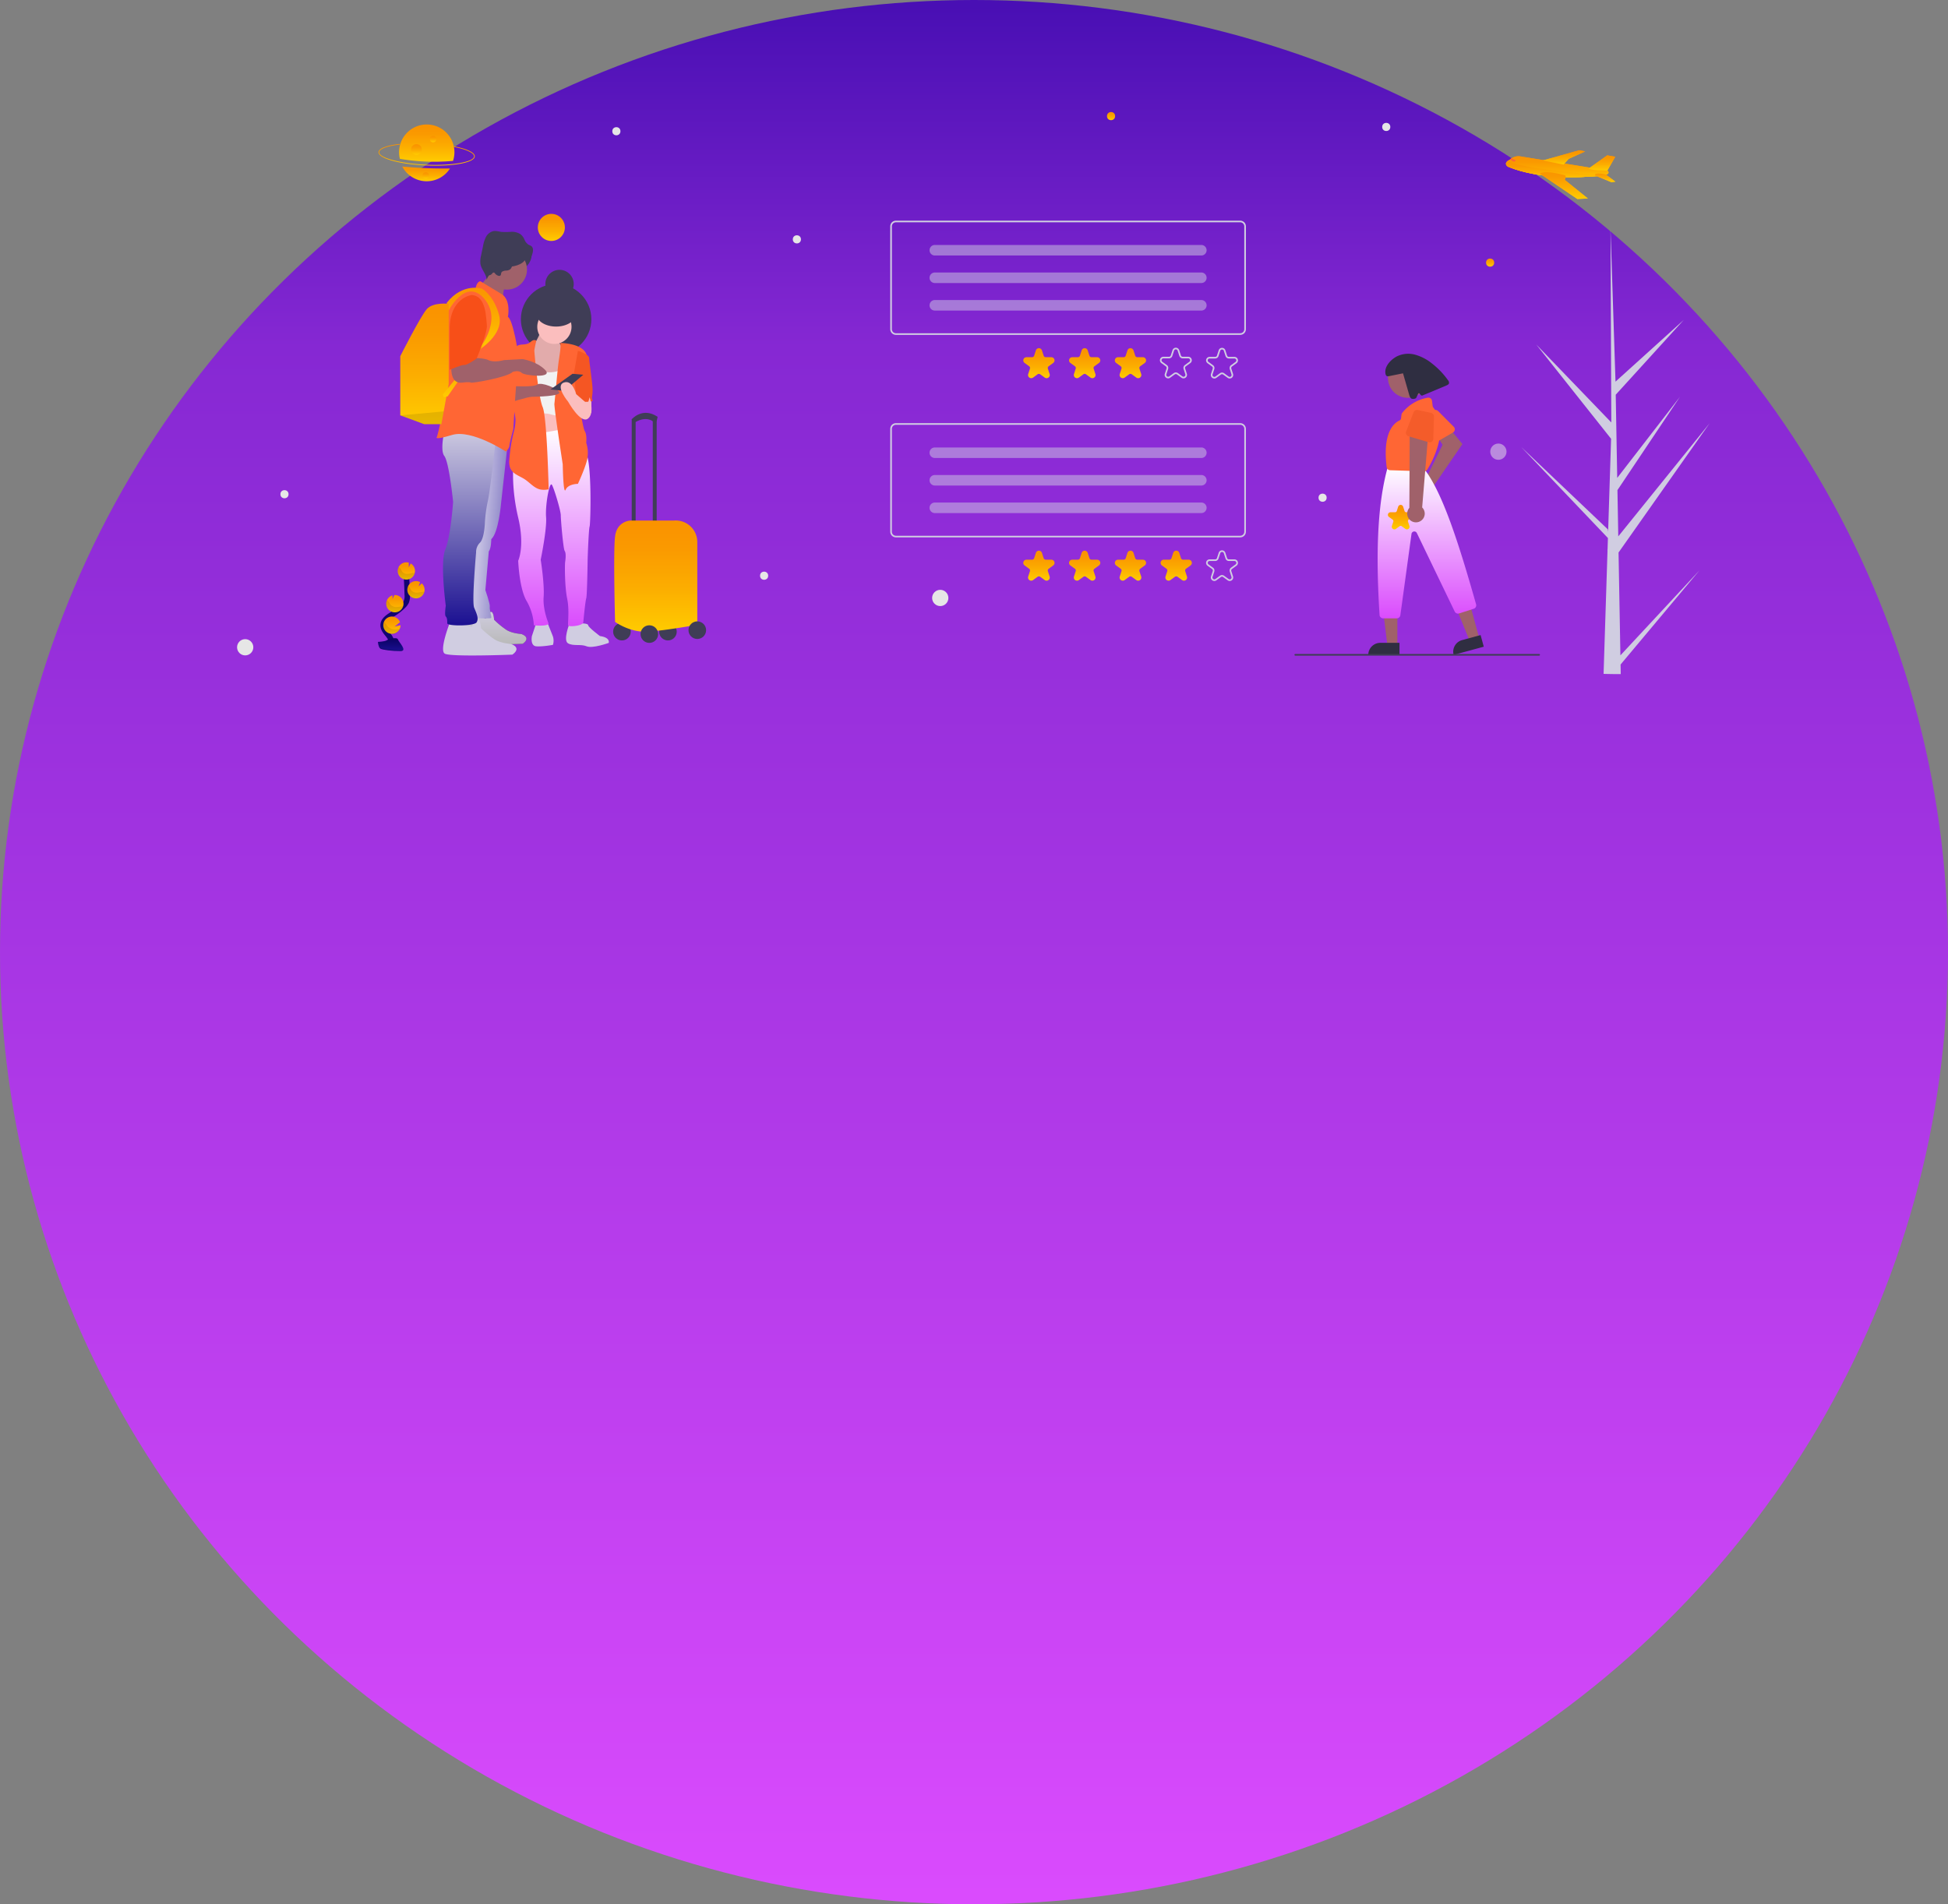 <svg xmlns="http://www.w3.org/2000/svg" xmlns:xlink="http://www.w3.org/1999/xlink" width="1438" height="1406" viewBox="0 0 1438 1406">
  <rect x="0" y="0" width="1438" height="1406" fill="#808080" stroke="none"/>
  <defs>
    <linearGradient id="linear-gradient" x1="0.5" x2="0.5" y2="1" gradientUnits="objectBoundingBox">
      <stop offset="0" stop-color="#490fb4"/>
      <stop offset="0.18" stop-color="#8628d3"/>
      <stop offset="1" stop-color="#da4bfd"/>
    </linearGradient>
    <linearGradient id="linear-gradient-2" x1="0.5" x2="0.5" y2="1" gradientUnits="objectBoundingBox">
      <stop offset="0" stop-color="#fa9200"/>
      <stop offset="0.24" stop-color="#fa9900"/>
      <stop offset="0.594" stop-color="#fcad00"/>
      <stop offset="1" stop-color="#fc0"/>
    </linearGradient>
    <linearGradient id="linear-gradient-3" x1="0.5" x2="0.5" y2="1" gradientUnits="objectBoundingBox">
      <stop offset="0" stop-color="#fff"/>
      <stop offset="1" stop-color="#da4bfd"/>
    </linearGradient>
    <linearGradient id="linear-gradient-4" x1="0.5" x2="0.5" y2="1" gradientUnits="objectBoundingBox">
      <stop offset="0" stop-color="#d0cde1"/>
      <stop offset="1" stop-color="#bababa"/>
    </linearGradient>
    <linearGradient id="linear-gradient-5" x1="0.5" x2="2.022" y2="0.5" gradientUnits="objectBoundingBox">
      <stop offset="0" stop-color="#c4bfe2"/>
      <stop offset="1" stop-color="#1a0f91"/>
    </linearGradient>
    <linearGradient id="linear-gradient-6" x1="0.5" x2="0.5" y2="1" gradientUnits="objectBoundingBox">
      <stop offset="0" stop-color="#d0cde1"/>
      <stop offset="1" stop-color="#1a0f91"/>
    </linearGradient>
    <linearGradient id="linear-gradient-15" x1="0.5" x2="0.5" y2="1" gradientUnits="objectBoundingBox">
      <stop offset="0" stop-color="#09005d"/>
      <stop offset="1" stop-color="#1a0f91"/>
    </linearGradient>
  </defs>
  <g id="Group_12600" data-name="Group 12600" transform="translate(36 -284)">
    <ellipse id="Ellipse_114" data-name="Ellipse 114" cx="719" cy="703" rx="719" ry="703" transform="translate(-36 284)" fill="url(#linear-gradient)"/>
    <g id="Group_12594" data-name="Group 12594" transform="translate(-100.419 -80.175)">
      <circle id="Ellipse_97" data-name="Ellipse 97" cx="6" cy="6" r="6" transform="translate(752.514 799.66)" fill="#e6e6e6"/>
      <circle id="Ellipse_99" data-name="Ellipse 99" cx="3" cy="3" r="3" transform="translate(649.67 537.897)" fill="#e6e6e6"/>
      <circle id="Ellipse_101" data-name="Ellipse 101" cx="3" cy="3" r="3" transform="translate(1037.743 728.645)" fill="#e6e6e6"/>
      <circle id="Ellipse_102" data-name="Ellipse 102" cx="3" cy="3" r="3" transform="translate(881.589 446.898)" fill="url(#linear-gradient-2)"/>
      <circle id="Ellipse_105" data-name="Ellipse 105" cx="3" cy="3" r="3" transform="translate(625.482 786.247)" fill="#e6e6e6"/>
      <circle id="Ellipse_106" data-name="Ellipse 106" cx="3" cy="3" r="3" transform="translate(414.905 666.811)" fill="#e6e6e6"/>
      <circle id="Ellipse_107" data-name="Ellipse 107" cx="3" cy="3" r="3" transform="translate(1084.743 454.898)" fill="#e6e6e6"/>
    </g>
    <g id="undraw_travelers_qlt1" transform="translate(243 454.542)">
      <ellipse id="Ellipse_66" data-name="Ellipse 66" cx="18.063" cy="14.089" rx="18.063" ry="14.089" transform="translate(77.332 3.38)" fill="#3f3d56"/>
      <circle id="Ellipse_67" data-name="Ellipse 67" cx="26.011" cy="26.011" r="26.011" transform="translate(105.51 39.142)" fill="#3f3d56"/>
      <circle id="Ellipse_68" data-name="Ellipse 68" cx="6.5" cy="6.5" r="6.5" transform="translate(207.564 289.319)" fill="#3f3d56"/>
      <circle id="Ellipse_69" data-name="Ellipse 69" cx="6.5" cy="6.5" r="6.5" transform="translate(173.61 289.319)" fill="#3f3d56"/>
      <rect id="Rectangle_240" data-name="Rectangle 240" width="2.891" height="79.84" transform="translate(187.335 139.034)" fill="#3f3d56"/>
      <rect id="Rectangle_241" data-name="Rectangle 241" width="2.891" height="79.84" transform="translate(202.867 139.034)" fill="#3f3d56"/>
      <path id="Path_1292" data-name="Path 1292" d="M746.134,407.618l-.724-2.167s7.948-9.391,19.146-1.821l-.724,3.255h-2.891s-4.693-3.938-12.641.56Z" transform="translate(-558.094 -266.417)" fill="#3f3d56"/>
      <rect id="Rectangle_242" data-name="Rectangle 242" width="26.011" height="33.235" transform="translate(113.458 127.654)" fill="#fbbebe"/>
      <rect id="Rectangle_243" data-name="Rectangle 243" width="7.948" height="15.896" transform="translate(149.584 118.258)" fill="#fbbebe"/>
      <path id="Path_1293" data-name="Path 1293" d="M586.558,740.434l-3.25,9.755s-1.448,7.224,3.25,7.584,12.291-1.083,12.291-1.083a10.416,10.416,0,0,0,0-6.141c-1.083-2.891-4.334-10.839-4.334-10.839Z" transform="translate(-469.668 -451.115)" fill="#d0cde1"/>
      <path id="Path_1294" data-name="Path 1294" d="M641.54,742.09s-5.057,12.646-1.083,14.813,9.4.36,13.729,2.167,16.256-2.526,16.256-2.526,1.448-3.974-6.5-5.057c0,0-8.649-6.505-8.649-7.948s-5.057-1.448-5.057-1.448Z" transform="translate(-500.087 -452.412)" fill="#d0cde1"/>
      <path id="Path_1295" data-name="Path 1295" d="M593.635,424.606s-29.621,6.141-33.231,4.334-7.224,24.582-7.224,24.582-1.448,15.9,3.61,37.209,0,31.792,0,31.792.724,20.23,6.145,29.625a39.814,39.814,0,0,1,5.417,18.063s10.47,1.083,10.839-1.448c0,0-4.338-10.115-3.614-19.506S573.41,521.8,573.41,521.8s4.7-22.761,3.974-31.41,2.531-27.094,4.334-23.844,6.505,19.146,6.505,22.4,1.821,24.923,2.891,26.371.719,5.781.36,7.948-.36,18.423,1.443,27.094.364,18.423.724,19.87,10.839.36,11.2-2.171c0,0,1.448-15.532,2.171-17.7s1.065-29.662,1.065-29.662.719-21.313,1.443-23.48,1.821-48.772-2.891-54.171-2.891-19.146-2.891-19.146Z" transform="translate(-453.265 -279.066)" fill="url(#linear-gradient-3)"/>
      <path id="Path_1296" data-name="Path 1296" d="M583.613,274.952a44.972,44.972,0,0,0-3.523,7.8,14.977,14.977,0,0,0-.341,8.449,20.94,20.94,0,0,0,2.331,4.871,16.708,16.708,0,0,0,2.945,3.933c2.731,2.495,6.7,3,10.388,3.387a5.262,5.262,0,0,0,1.907-.032,3.6,3.6,0,0,0,1.366-.747c1.616-1.366,2.349-3.451,2.941-5.463a90.133,90.133,0,0,0,3.014-14.631,6.78,6.78,0,0,0,0-2.367c-.319-1.366-1.411-2.426-2.2-3.6a9.182,9.182,0,0,1-1.566-4.734,3.861,3.861,0,0,0-.519-2.363,3.187,3.187,0,0,0-1.225-.756c-2.153-.91-4.3-1.821-6.459-2.695-1.3-.537-3.642-1.967-5.007-.91-1.17.91-.605,3.023-1.106,4.288A60.133,60.133,0,0,1,583.613,274.952Z" transform="translate(-467.592 -192.346)" fill="#fbbebe"/>
      <path id="Path_1297" data-name="Path 1297" d="M583.613,274.952a44.972,44.972,0,0,0-3.523,7.8,14.977,14.977,0,0,0-.341,8.449,20.94,20.94,0,0,0,2.331,4.871,16.708,16.708,0,0,0,2.945,3.933c2.731,2.495,6.7,3,10.388,3.387a5.262,5.262,0,0,0,1.907-.032,3.6,3.6,0,0,0,1.366-.747c1.616-1.366,2.349-3.451,2.941-5.463a90.133,90.133,0,0,0,3.014-14.631,6.78,6.78,0,0,0,0-2.367c-.319-1.366-1.411-2.426-2.2-3.6a9.182,9.182,0,0,1-1.566-4.734,3.861,3.861,0,0,0-.519-2.363,3.187,3.187,0,0,0-1.225-.756c-2.153-.91-4.3-1.821-6.459-2.695-1.3-.537-3.642-1.967-5.007-.91-1.17.91-.605,3.023-1.106,4.288A60.133,60.133,0,0,1,583.613,274.952Z" transform="translate(-467.592 -192.346)" opacity="0.1"/>
      <circle id="Ellipse_70" data-name="Ellipse 70" cx="12.646" cy="12.646" r="12.646" transform="translate(117.609 58.111)" fill="#fbbebe"/>
      <path id="Path_1298" data-name="Path 1298" d="M599.36,327.838a20.186,20.186,0,0,1-13.078,1.088A71.97,71.97,0,0,1,575,325.708a12.1,12.1,0,0,0-1.061,5.035c-.2,5.23.847,10.42,1.247,15.641.505,6.637,0,13.42,1.707,19.847a5.462,5.462,0,0,1,1.22-2.977,6.756,6.756,0,0,1,2.044-1.5,16.3,16.3,0,0,1,11.189-1.393c2.19.519,4.516,1.489,6.591.619a6.407,6.407,0,0,0,2.822-2.781,22.861,22.861,0,0,0,2.467-6.687c1.366-6.027,1.548-12.259,1.712-18.441.046-1.652.756-6.564-.615-7.775-.961-.842-1.243.36-1.935.988A8.845,8.845,0,0,1,599.36,327.838Z" transform="translate(-464.667 -225.189)" fill="#f2f2f2"/>
      <path id="Path_1299" data-name="Path 1299" d="M566.09,283.047a2.725,2.725,0,0,0-3.018.1c-.929.56-1.68,1.334-2.622,1.844-2.613,1.416-6.123.378-8.6,2.026-2.331,1.552-2.731,4.748-2.913,7.543-.455,7.1-.847,14.253-2.554,21.163a16.87,16.87,0,0,0-.828,5.563,14.763,14.763,0,0,0,.756,3.141l2.24,7a37.024,37.024,0,0,1,2.2,9.96,36.572,36.572,0,0,1-1.489,9.905,116.174,116.174,0,0,0-3.064,19.533,13.728,13.728,0,0,0,.683,6.455,11.234,11.234,0,0,0,4.707,4.821c1.948,1.179,4.065,2.089,5.972,3.341,3.828,2.517,6.9,6.482,11.38,7.516a15.479,15.479,0,0,0,6.268-.128s-1.17-53.133-4.425-60.721-6.141-40.459-6.141-41.543S566.09,283.047,566.09,283.047Z" transform="translate(-449.195 -202.107)" fill="#ff6634"/>
      <path id="Path_1300" data-name="Path 1300" d="M624.263,287.36s17.093,0,19.624,9.031-7.224,23.844-7.224,23.844,3.974,29.261,5.777,32.152,1.088,8.649,1.088,8.649a23.9,23.9,0,0,1,.719,12.291c-1.443,6.5-6.865,18.063-6.865,18.063s-7.224,0-9.031,4.334-2.167-18.787-2.167-18.787-6.5-42.267-6.141-44.793,2.167-23.485,2.891-29.266S625.232,289.527,624.263,287.36Z" transform="translate(-489.788 -204.681)" fill="#ff6634"/>
      <path id="Path_1301" data-name="Path 1301" d="M654.56,300.06s8.312,2.526,8.312,5.417,2.545,18.423,2.545,23.48-1.083,5.781,0,7.588-11.558,1.083-11.558,1.083l-2.3-20.589Z" transform="translate(-506.966 -211.6)" fill="#f55623"/>
      <path id="Path_1302" data-name="Path 1302" d="M548.493,355.268s16.26,1.083,19.151-1.088,15.172,2.891,16.256,5.781-17.344,3.25-20.23,3.25-16.62,4.338-16.62,4.338Z" transform="translate(-450.03 -240.797)" fill="#a0616a"/>
      <path id="Path_1303" data-name="Path 1303" d="M470.974,724.982s-7.579,19.119-3.642,21.4,45.458.656,45.458.656,6.915-4.279-.988-7.247c0,0-6.591-.328-10.871-2.963a63.379,63.379,0,0,1-9.227-7.575s-.328-7.247-2.963-5.6a6.764,6.764,0,0,0-2.963,4.611Z" transform="translate(-405.983 -442.232)" fill="#3f3d56"/>
      <path id="Path_1304" data-name="Path 1304" d="M470.974,724.982s-7.579,19.119-3.642,21.4,45.458.656,45.458.656,6.915-4.279-.988-7.247c0,0-6.591-.328-10.871-2.963a63.379,63.379,0,0,1-9.227-7.575s-.328-7.247-2.963-5.6a6.764,6.764,0,0,0-2.963,4.611Z" transform="translate(-405.983 -442.232)" fill="url(#linear-gradient-4)"/>
      <path id="Path_1305" data-name="Path 1305" d="M444.746,737.647s-8.308,20.94-3.974,23.48,49.855.724,49.855.724,7.588-4.693-1.083-7.948c0,0-7.224-.36-11.922-3.25a68.741,68.741,0,0,1-10.115-8.321s-.36-7.948-3.25-6.141a7.411,7.411,0,0,0-3.25,5.057Z" transform="translate(-391.449 -449.052)" fill="#d0cde1"/>
      <path id="Path_1306" data-name="Path 1306" d="M509.2,436.878,504.142,482.4s-1.821,21.677-7.224,26.371c0,0,0,6.865-1.821,9.031l-2.531,28.542s3.614,10.47,3.255,12.291,1.443,7.584,1.083,8.308-17.344,0-17.344,0l3.614-58.163,11.2-80.919Z" transform="translate(-413.263 -281.224)" fill="url(#linear-gradient-5)"/>
      <path id="Path_1308" data-name="Path 1308" d="M477.728,433.229s-3.974,37.209-5.781,45.157a102.574,102.574,0,0,0-2.167,15.9s-.36,11.562-3.614,14.813a9.756,9.756,0,0,0-2.886,7.215s-3.255,36.485-1.448,40.824,3.614,7.948,1.821,10.834-21.677,2.891-21.677.724,0-3.974-1.083-5.057,0-7.948,0-7.948-4.334-32.152-.36-41.543,5.781-35.052,5.781-35.052-2.891-29.261-6.505-33.959.724-21.313.724-21.313Z" transform="translate(-390.823 -279.023)" fill="url(#linear-gradient-6)"/>
      <path id="Path_1309" data-name="Path 1309" d="M502.49,178.214a4.861,4.861,0,0,0,2.34,1.994c5.3,2.922,9.742,7.161,14.112,11.349a16.583,16.583,0,0,1,.66-11.212c.519-1.206,1.206-2.508.833-3.769a4.85,4.85,0,0,0-1.821-2.194,56.717,56.717,0,0,0-5.585-3.81c-1.366-.81-4.133-2.963-5.686-2.731a14.29,14.29,0,0,1-1.042,5.918C506.073,174.239,502.649,178.578,502.49,178.214Z" transform="translate(-425.754 -139.559)" fill="#a0616a"/>
      <circle id="Ellipse_71" data-name="Ellipse 71" cx="14.813" cy="14.813" r="14.813" transform="translate(80.4 13.673)" fill="#a0616a"/>
      <path id="Path_1310" data-name="Path 1310" d="M481.606,213.734s2.526-12.646-4.7-16.98-15.532-9.391-15.532-9.391-2.531-.364-3.614,5.057c0,0-20.589,3.974-22.761,23.48s1.448,48.048,1.448,48.048-3.25,24.928-7.224,38.293c0,0-3.255,2.891,11.2-1.443s39.736,12.291,39.736,12.291,2.531-2.531,2.531-4.338,2.891-12.291,2.891-12.291,2.526-44.434,3.61-49.491S484.856,214.458,481.606,213.734Z" transform="translate(-385.669 -150.202)" fill="#ff6634"/>
      <path id="Path_1311" data-name="Path 1311" d="M468.231,244.329s19.866-11.562,15.892-26.375-12.641-19.506-12.641-19.506-14.089-4.7-26.011,10.47l.724,6.865s13.005-26.371,27.094-9.755S468.231,244.329,468.231,244.329Z" transform="translate(-394.691 -155.869)" fill="url(#linear-gradient-2)"/>
      <path id="Path_1312" data-name="Path 1312" d="M405.863,223.661V282.9l-3.692,20.207-1.725,9.418H387.819l-17.7-6.505v-43.7s14.808-29.266,19.506-34.683S405.863,223.661,405.863,223.661Z" transform="translate(-353.641 -169.884)" fill="url(#linear-gradient-2)"/>
      <path id="Path_1313" data-name="Path 1313" d="M68.225,292.66,66.5,302.078H53.859l-17.7-6.5Z" transform="translate(-19.699 -159.434)" opacity="0.1"/>
      <path id="Path_1314" data-name="Path 1314" d="M105.2,219.543l31.068-37.933L108.81,220.991l-2.891.719Z" transform="translate(-57.311 -98.936)" fill="url(#linear-gradient-2)"/>
      <path id="Path_1315" data-name="Path 1315" d="M516.015,135.755a6.176,6.176,0,0,1,2.909-.774,5.491,5.491,0,0,0,2.872-.856c1.4-1.074,1.5-3.15,2.526-4.584,1.479-2.08,4.434-2.331,6.987-2.231,1.561.064,3.241.159,4.552-.683s1.957-2.5,2.413-4.038c.542-1.821.888-4.042-.455-5.39-.91-.938-2.385-1.124-3.414-1.948s-1.507-2.24-2.085-3.473a9.4,9.4,0,0,0-3.027-3.792,11.448,11.448,0,0,0-6.778-1.625,53.255,53.255,0,0,1-7.079.046c-1.921-.237-3.837-.874-5.749-.592a8.234,8.234,0,0,0-5.663,4.356,24.221,24.221,0,0,0-2.217,7.024l-1.366,6.569a17.46,17.46,0,0,0-.519,6.182c.674,4.261,4.443,7.648,4.7,11.949a7.333,7.333,0,0,1,4.479-5.321,1.416,1.416,0,0,1,.91-.114c.373.123.592.5.828.81.619.824,2.563,2.071,3.642,1.489C515.514,138.236,514.777,136.6,516.015,135.755Z" transform="translate(-424.294 -105.74)" fill="#3f3d56"/>
      <path id="Path_1316" data-name="Path 1316" d="M728.9,575.338s-9.755.36-11.2,11.558,0,63.22,0,63.22,11.2,8.308,24.928,7.224,35.762-5.057,35.762-5.057v-61A15.94,15.94,0,0,0,761.7,575.279a5.915,5.915,0,0,0-.651.05Z" transform="translate(-542.65 -361.521)" fill="url(#linear-gradient-2)"/>
      <circle id="Ellipse_72" data-name="Ellipse 72" cx="6.5" cy="6.5" r="6.5" transform="translate(193.84 291.126)" fill="#3f3d56"/>
      <circle id="Ellipse_73" data-name="Ellipse 73" cx="6.5" cy="6.5" r="6.5" transform="translate(229.242 288.235)" fill="#3f3d56"/>
      <path id="Path_1317" data-name="Path 1317" d="M453.088,315.446s-2.531,15.892,7.944,14.449c0,0,5.422-.724,6.145,0s27.454-3.974,31.068-7.948c0,0,4.334-1.443,6.5.724S528.59,327,522.094,320.5s-16.615-7.948-16.615-7.948l-13.729.719s-7.224,2.171-11.558,0-16.629-1.42-16.629-1.42Z" transform="translate(-398.695 -217.955)" fill="#a0616a"/>
      <path id="Path_1318" data-name="Path 1318" d="M466.486,209.59s-16.256,1.821-16.256,25.287v29.98s9.031-3.974,10.839-3.614,9.031-4.7,9.031-4.7,8.308-19.5,7.584-24.918S477.324,210.309,466.486,209.59Z" transform="translate(-397.284 -162.313)" fill="#f74f18"/>
      <path id="Path_1319" data-name="Path 1319" d="M296.046,231.61,279.79,243.172l10.115,1.083,14.089-11.922Z" transform="translate(-152.425 -126.175)" fill="#3f3d56"/>
      <path id="Path_1320" data-name="Path 1320" d="M651.61,362.027s3.974,12.291-1.443,15.9-14.453-12.646-14.453-12.646-9.755-11.558-3.25-14.089,9.159,8.49,9.159,8.49l8.531,7.406Z" transform="translate(-495.344 -239.248)" fill="#fbbebe"/>
      <ellipse id="Ellipse_74" data-name="Ellipse 74" cx="14.449" cy="9.214" rx="14.449" ry="9.214" transform="translate(117.072 52.147)" fill="#3f3d56"/>
      <circle id="Ellipse_75" data-name="Ellipse 75" cx="10.474" cy="10.474" r="10.474" transform="translate(123.573 28.672)" fill="#3f3d56"/>
      <ellipse id="Ellipse_76" data-name="Ellipse 76" cx="13.907" cy="7.224" rx="13.907" ry="7.224" transform="translate(81.306 12.052)" fill="#3f3d56"/>
      <ellipse id="Ellipse_77" data-name="Ellipse 77" cx="4.875" cy="12.104" rx="4.875" ry="12.104" transform="translate(77.332 8.433)" fill="#3f3d56"/>
      <path id="Path_1321" data-name="Path 1321" d="M348.116,712.447c1.366-2.508-.182-5.581-1.948-7.821s-3.924-4.552-3.878-7.415c.068-4.1,4.416-6.514,7.889-8.685a38.441,38.441,0,0,0,7.083-5.695,10.271,10.271,0,0,0,2.176-2.913,11.826,11.826,0,0,0,.655-5.18q-.228-8.767-.869-17.517" transform="translate(-338.479 -406.176)" fill="none" stroke="#120471" stroke-miterlimit="10" stroke-width="4"/>
      <path id="Path_1322" data-name="Path 1322" d="M378.754,649.227a6.373,6.373,0,0,0-3.186-5.235l-1.429,2.831.046-3.423a6.373,6.373,0,1,0,4.57,5.827Z" transform="translate(-351.405 -398.506)" fill="url(#linear-gradient-2)"/>
      <path id="Path_1323" data-name="Path 1323" d="M354.595,740.385a6.373,6.373,0,1,1,.31-5.144l-3.992,3.246,4.393-1.02a6.323,6.323,0,0,1-.71,2.918Z" transform="translate(-338.626 -446.419)" fill="url(#linear-gradient-2)"/>
      <path id="Path_1324" data-name="Path 1324" d="M354,708.975a6.373,6.373,0,0,1-6.678-6.086,6.291,6.291,0,0,1,.551-2.909,6.4,6.4,0,0,1,4.1-3.542l-.032,2.636,1.443-2.863h0a6.373,6.373,0,0,1,6.678,6.086,6.3,6.3,0,0,1-.273,2.18A6.373,6.373,0,0,1,354,708.975Z" transform="translate(-341.216 -427.413)" fill="url(#linear-gradient-2)"/>
      <path id="Path_1325" data-name="Path 1325" d="M388.2,686.341a6.373,6.373,0,1,1,2.827-11.958l-1.129,3.1,2.322-2.231a6.373,6.373,0,0,1-4.02,11.094Z" transform="translate(-359.893 -415.099)" fill="url(#linear-gradient-2)"/>
      <path id="Path_1326" data-name="Path 1326" d="M377.929,655.113c-1.47.164-2.909.624-4.388.715a4.761,4.761,0,0,1-4.038-1.416,19.4,19.4,0,0,1-1.184-2.076,4.575,4.575,0,0,0-1.607-1.516,6.373,6.373,0,1,0,11.94,4.243C378.411,655.072,378.17,655.09,377.929,655.113Z" transform="translate(-351.44 -402.689)" opacity="0.1"/>
      <path id="Path_1327" data-name="Path 1327" d="M388.117,690.694a6.4,6.4,0,0,1-6.077-9.1,4.688,4.688,0,0,1,1.288,1.288,20.565,20.565,0,0,0,1.266,2.112,5.206,5.206,0,0,0,4.233,1.479c1.539-.073,3.032-.505,4.552-.646.214,0,.432-.036.646-.041A6.373,6.373,0,0,1,388.117,690.694Z" transform="translate(-359.807 -419.452)" opacity="0.1"/>
      <path id="Path_1328" data-name="Path 1328" d="M354,713.5a6.373,6.373,0,0,1-6.678-6.086,6.291,6.291,0,0,1,.551-2.909,5.153,5.153,0,0,1,1.366,1.3c.5.7.806,1.507,1.366,2.153a5.9,5.9,0,0,0,4.525,1.584c1.634-.041,3.1-.423,4.675-.542a6.373,6.373,0,0,1-5.8,4.5Z" transform="translate(-341.216 -431.933)" opacity="0.1"/>
      <path id="Path_1329" data-name="Path 1329" d="M354.4,745.272a6.379,6.379,0,1,1-11.644-5.212,6.486,6.486,0,0,1,1.4,1.247,26.012,26.012,0,0,0,1.707,2.276,7.957,7.957,0,0,0,5.294,1.862A28.3,28.3,0,0,0,354.4,745.272Z" transform="translate(-338.427 -451.306)" opacity="0.1"/>
      <path id="Path_1330" data-name="Path 1330" d="M333.92,768.937s5.044-.155,6.564-1.238,7.739-2.376,8.135-.637,7.575,8.649,1.885,8.676-13.229-.888-14.744-1.821S333.92,768.937,333.92,768.937Z" transform="translate(-333.92 -465.552)" fill="url(#linear-gradient-15)"/>
      <path id="Path_1331" data-name="Path 1331" d="M350.6,778.374c-5.695.046-13.229-.888-14.744-1.821-1.156-.7-1.616-3.227-1.771-4.393h-.168s.319,4.065,1.821,5.007,9.05,1.857,14.744,1.821c1.643,0,2.208-.6,2.181-1.466C352.452,778.037,351.828,778.365,350.6,778.374Z" transform="translate(-333.92 -468.793)" opacity="0.2"/>
    </g>
    <path id="Path_1355" data-name="Path 1355" d="M868.62,469.632,927.045,406.8l-58.3,69.586.122,7.07q-6.4.035-12.671-.154l2.9-90.876-.079-.7.107-.135.277-8.587-63.981-67.174,63.906,60.747.227,1.815,2.189-68.66-55.263-69.644,55.42,57.582-.578-142.246v-.473l.019.466L865,267.528l50.365-45.539-50.2,55.2,1.1,61.415,46.346-59.939L866.435,347.63l.612,34.15,67.4-83.494-67.2,95.407Z" transform="translate(291.553 298.246)" fill="#d0cde1"/>
    <g id="undraw_reviews_lp8w" transform="translate(621.18 446.928)">
      <path id="Path_1467" data-name="Path 1467" d="M854.286,476.1a6.285,6.285,0,0,1,.969-.207l13.1-26.61-4-5.994,8.257-7.216,10.38,12.7L861.85,479.54a6.277,6.277,0,1,1-7.564-3.442Z" transform="translate(-460.632 -283.829)" fill="#a0616a"/>
      <path id="Path_1468" data-name="Path 1468" d="M878.142,431.336a2.7,2.7,0,0,1-.608.479l-13.4,7.768a2.691,2.691,0,0,1-3.782-1.177l-6.517-13.768a2.677,2.677,0,0,1,.919-3.376l8.306-5.65a2.692,2.692,0,0,1,3.42.325l11.61,11.651A2.694,2.694,0,0,1,878.142,431.336Z" transform="translate(-462.132 -275.418)" fill="#ff6634"/>
      <path id="Path_1469" data-name="Path 1469" d="M715.083,497.348l-7.075,1.925L697.217,472.9l10.442-2.841Z" transform="translate(-280.259 -188.949)" fill="#a0616a"/>
      <path id="Path_1470" data-name="Path 1470" d="M8.9,0h14.14V8.9H0A8.9,8.9,0,0,1,8.9,0Z" transform="translate(413.556 312.012) rotate(-15.221)" fill="#2f2e41"/>
      <path id="Path_1471" data-name="Path 1471" d="M618.689,505.707h-7.331l-3.488-28.28H618.69Z" transform="translate(-244.344 -191.91)" fill="#a0616a"/>
      <path id="Path_1472" data-name="Path 1472" d="M598.96,521.212H613.1v8.9H590.057A8.9,8.9,0,0,1,598.96,521.212Z" transform="translate(-237.184 -209.511)" fill="#2f2e41"/>
      <circle id="Ellipse_113" data-name="Ellipse 113" cx="14.688" cy="14.688" r="14.688" transform="translate(367.381 101.429)" fill="#a0616a"/>
      <path id="Path_1473" data-name="Path 1473" d="M814.748,596.528H804.729A2.7,2.7,0,0,1,802.041,594c-2.986-47.461-1.239-81.505,5.5-107.139a2.81,2.81,0,0,1,.109-.33l.537-1.341a2.678,2.678,0,0,1,2.5-1.692h20.6a2.687,2.687,0,0,1,2.043.94l2.8,3.265c.055.064.106.128.155.2,12.619,17.6,23.928,52,37.026,98.244a2.682,2.682,0,0,1-1.769,3.3L860.77,592.89a2.706,2.706,0,0,1-3.244-1.395l-27.942-57.954a2.093,2.093,0,0,0-3.959.625l-8.21,60.034A2.7,2.7,0,0,1,814.748,596.528Z" transform="translate(-440.853 -302.894)" fill="url(#linear-gradient-3)"/>
      <path id="Path_1474" data-name="Path 1474" d="M839.015,454.37h-.085l-25.027-.79a2.683,2.683,0,0,1-2.589-2.365c-3.172-25.68,5.528-32.56,9.416-34.326a2.069,2.069,0,0,0,1.2-1.64l.336-2.692a2.681,2.681,0,0,1,.532-1.307,30.754,30.754,0,0,1,18.84-11.23,2.687,2.687,0,0,1,3.14,2.3l.5,3.865a2.129,2.129,0,0,0,.427,1.012c12.714,16.621-1.45,41.161-4.418,45.911h0A2.7,2.7,0,0,1,839.015,454.37Z" transform="translate(-444.871 -269.321)" fill="#ff6634" opacity="0.997"/>
      <path id="Path_1475" data-name="Path 1475" d="M856.364,365.337A58.459,58.459,0,0,0,844.7,353.125a34.643,34.643,0,0,0-12.385-6.552,19.207,19.207,0,0,0-13.733,1.225c-4.154,2.207-8.448,6.593-8.474,11.3-.008,1.511.376,3.555,1.864,3.294l.43.057,10.769-2.175,4.587,15.917c.322,1.118.755,2.369,1.816,2.846a4.093,4.093,0,0,0,3.167-.4c.166-.07,1.6-3.278,1.6-3.278a.6.6,0,0,1,1.03-.173l.849,1.061a1.2,1.2,0,0,0,1.395.356l17.562-7.331c.809-.338,1.713-.779,1.948-1.624A2.894,2.894,0,0,0,856.364,365.337Z" transform="translate(-444.66 -247.566)" fill="#2f2e41"/>
      <path id="Path_1476" data-name="Path 1476" d="M878.582,717.7H698.574a.6.6,0,0,1,0-1.2H878.582a.6.6,0,0,1,0,1.2Z" transform="translate(-399.587 -396.553)" fill="#3f3d56"/>
      <path id="Path_1477" data-name="Path 1477" d="M827.354,550.5a1.916,1.916,0,0,1-1.13-.374l-2.722-1.978a1.319,1.319,0,0,0-1.556,0l-2.722,1.978a1.922,1.922,0,0,1-2.957-2.148l1.04-3.2a1.32,1.32,0,0,0-.481-1.48l-2.722-1.978a1.922,1.922,0,0,1,1.13-3.476H818.6a1.321,1.321,0,0,0,1.259-.915l1.04-3.2a1.922,1.922,0,0,1,3.655,0l1.04,3.2a1.32,1.32,0,0,0,1.259.915h3.365a1.922,1.922,0,0,1,1.13,3.476l-2.722,1.978a1.32,1.32,0,0,0-.481,1.48l1.04,3.2a1.893,1.893,0,0,1-.7,2.148,1.916,1.916,0,0,1-1.129.374Z" transform="translate(-445.947 -322.55)" fill="url(#linear-gradient-2)"/>
      <path id="Path_1478" data-name="Path 1478" d="M847.331,507.635a6.425,6.425,0,0,0,.841-9.815l4.649-56.138-13.841,1.9-.263,54.543a6.459,6.459,0,0,0,8.614,9.506Z" transform="translate(-455.521 -286.085)" fill="#a0616a"/>
      <path id="Path_1479" data-name="Path 1479" d="M853.08,439.093a2.7,2.7,0,0,1-.766-.111l-14.859-4.37a2.691,2.691,0,0,1-1.75-3.553l5.5-14.206a2.677,2.677,0,0,1,3.081-1.658l9.817,2.134a2.692,2.692,0,0,1,2.118,2.7l-.457,16.441A2.694,2.694,0,0,1,853.08,439.093Z" transform="translate(-454.876 -275.413)" fill="#f45c2a"/>
      <path id="Path_1480" data-name="Path 1480" d="M457.373,515.823H203.21a4.191,4.191,0,0,1-4.186-4.186v-75.95a4.191,4.191,0,0,1,4.186-4.186H457.373a4.191,4.191,0,0,1,4.186,4.186v75.95a4.191,4.191,0,0,1-4.186,4.186ZM203.21,432.7a2.994,2.994,0,0,0-2.99,2.99v75.95a2.994,2.994,0,0,0,2.99,2.99H457.373a2.994,2.994,0,0,0,2.99-2.99v-75.95a2.994,2.994,0,0,0-2.99-2.99Z" transform="translate(-199.024 -281.992)" fill="#d0cde1"/>
      <path id="Path_1481" data-name="Path 1481" d="M380.436,611.072a2.348,2.348,0,0,1-1.384-.458l-3.335-2.423a1.616,1.616,0,0,0-1.906,0l-3.335,2.423a2.354,2.354,0,0,1-3.623-2.632l1.274-3.92a1.618,1.618,0,0,0-.589-1.813l-3.335-2.423a2.354,2.354,0,0,1,1.384-4.259h4.122a1.618,1.618,0,0,0,1.542-1.12l1.274-3.92a2.354,2.354,0,0,1,4.478,0l1.274,3.92a1.617,1.617,0,0,0,1.542,1.12h4.122a2.354,2.354,0,0,1,1.384,4.259l-3.335,2.423a1.618,1.618,0,0,0-.589,1.813l1.274,3.92a2.319,2.319,0,0,1-.855,2.632A2.347,2.347,0,0,1,380.436,611.072Z" transform="translate(-265.03 -345.261)" fill="url(#linear-gradient-2)"/>
      <path id="Path_1482" data-name="Path 1482" d="M436.944,611.072a2.348,2.348,0,0,1-1.384-.458l-3.335-2.423a1.616,1.616,0,0,0-1.906,0l-3.335,2.423a2.354,2.354,0,0,1-3.623-2.632l1.274-3.92a1.618,1.618,0,0,0-.589-1.813l-3.335-2.423a2.354,2.354,0,0,1,1.384-4.259h4.122a1.618,1.618,0,0,0,1.542-1.12l1.274-3.92a2.354,2.354,0,0,1,4.478,0l1.274,3.92a1.618,1.618,0,0,0,1.542,1.12h4.122a2.354,2.354,0,0,1,1.384,4.259l-3.335,2.423a1.618,1.618,0,0,0-.589,1.813l1.274,3.92a2.319,2.319,0,0,1-.855,2.632A2.347,2.347,0,0,1,436.944,611.072Z" transform="translate(-287.745 -345.261)" fill="url(#linear-gradient-2)"/>
      <path id="Path_1483" data-name="Path 1483" d="M493.452,611.072a2.347,2.347,0,0,1-1.384-.458l-3.335-2.423a1.62,1.62,0,0,0-1.906,0l-3.335,2.423a2.354,2.354,0,0,1-3.623-2.632l1.274-3.92a1.618,1.618,0,0,0-.589-1.813l-3.335-2.423a2.354,2.354,0,0,1,1.384-4.259h4.122a1.618,1.618,0,0,0,1.542-1.12l1.274-3.92a2.354,2.354,0,0,1,4.478,0l1.274,3.92a1.618,1.618,0,0,0,1.542,1.12h4.122a2.354,2.354,0,0,1,1.384,4.259l-3.335,2.423a1.618,1.618,0,0,0-.589,1.813l1.274,3.92a2.319,2.319,0,0,1-.855,2.632,2.348,2.348,0,0,1-1.384.458Z" transform="translate(-310.459 -345.261)" fill="url(#linear-gradient-2)"/>
      <path id="Path_1484" data-name="Path 1484" d="M549.961,611.072a2.348,2.348,0,0,1-1.384-.458l-3.335-2.423a1.616,1.616,0,0,0-1.906,0L540,610.613a2.354,2.354,0,0,1-3.623-2.632l1.274-3.92a1.617,1.617,0,0,0-.589-1.813l-3.335-2.423a2.354,2.354,0,0,1,1.384-4.259h4.122a1.618,1.618,0,0,0,1.542-1.12l1.274-3.92a2.354,2.354,0,0,1,4.478,0l1.274,3.92a1.618,1.618,0,0,0,1.542,1.12h4.122a2.354,2.354,0,0,1,1.384,4.259l-3.335,2.423a1.618,1.618,0,0,0-.589,1.813l1.274,3.92a2.319,2.319,0,0,1-.855,2.632A2.347,2.347,0,0,1,549.961,611.072Z" transform="translate(-333.174 -345.261)" fill="url(#linear-gradient-2)"/>
      <path id="Path_1485" data-name="Path 1485" d="M594.97,611.148a2.579,2.579,0,0,1-1.52-.5,2.548,2.548,0,0,1-.94-2.891l1.274-3.92a1.387,1.387,0,0,0-.505-1.554l-3.335-2.423a2.586,2.586,0,0,1,1.52-4.678h4.122a1.386,1.386,0,0,0,1.322-.96l1.274-3.92a2.586,2.586,0,0,1,4.919,0l1.274,3.92a1.386,1.386,0,0,0,1.322.961h4.122a2.586,2.586,0,0,1,1.52,4.678L608,602.28a1.386,1.386,0,0,0-.5,1.554l1.274,3.92a2.586,2.586,0,0,1-3.979,2.891l-3.335-2.423a1.386,1.386,0,0,0-1.634,0l-3.335,2.423A2.578,2.578,0,0,1,594.97,611.148Zm5.672-4.389a2.58,2.58,0,0,1,1.519.495l3.335,2.423a1.39,1.39,0,0,0,2.139-1.554l-1.274-3.92a2.579,2.579,0,0,1,.939-2.891l3.335-2.423a1.39,1.39,0,0,0-.817-2.514H605.7a2.58,2.58,0,0,1-2.459-1.787l-1.274-3.92a1.39,1.39,0,0,0-2.644,0l-1.274,3.92a2.579,2.579,0,0,1-2.459,1.787h-4.122a1.39,1.39,0,0,0-.817,2.514l3.335,2.423a2.58,2.58,0,0,1,.939,2.891l-1.274,3.92a1.39,1.39,0,0,0,2.139,1.554l3.335-2.423a2.582,2.582,0,0,1,1.52-.5Z" transform="translate(-355.733 -345.106)" fill="#d0cde1"/>
      <path id="Path_1492" data-name="Path 1492" d="M457.373,265.823H203.21a4.191,4.191,0,0,1-4.186-4.186v-75.95a4.191,4.191,0,0,1,4.186-4.186H457.373a4.191,4.191,0,0,1,4.186,4.186v75.95a4.191,4.191,0,0,1-4.186,4.186ZM203.21,182.7a2.994,2.994,0,0,0-2.99,2.99v75.95a2.994,2.994,0,0,0,2.99,2.99H457.373a2.994,2.994,0,0,0,2.99-2.99v-75.95a2.994,2.994,0,0,0-2.99-2.99Z" transform="translate(-199.024 -181.5)" fill="#d0cde1"/>
      <path id="Path_1493" data-name="Path 1493" d="M380.436,361.072a2.347,2.347,0,0,1-1.384-.458l-3.335-2.423a1.616,1.616,0,0,0-1.906,0l-3.335,2.423a2.354,2.354,0,0,1-3.623-2.632l1.274-3.92a1.618,1.618,0,0,0-.589-1.813l-3.335-2.423a2.354,2.354,0,0,1,1.384-4.259h4.122a1.618,1.618,0,0,0,1.542-1.12l1.274-3.92a2.354,2.354,0,0,1,4.478,0l1.274,3.92a1.617,1.617,0,0,0,1.542,1.12h4.122a2.354,2.354,0,0,1,1.384,4.259l-3.335,2.423a1.618,1.618,0,0,0-.589,1.813l1.274,3.92a2.319,2.319,0,0,1-.855,2.632A2.347,2.347,0,0,1,380.436,361.072Z" transform="translate(-265.03 -244.769)" fill="url(#linear-gradient-2)"/>
      <path id="Path_1494" data-name="Path 1494" d="M436.944,361.072a2.347,2.347,0,0,1-1.384-.458l-3.335-2.423a1.616,1.616,0,0,0-1.906,0l-3.335,2.423a2.354,2.354,0,0,1-3.623-2.632l1.274-3.92a1.618,1.618,0,0,0-.589-1.813l-3.335-2.423a2.354,2.354,0,0,1,1.384-4.259h4.122a1.617,1.617,0,0,0,1.542-1.12l1.274-3.92a2.354,2.354,0,0,1,4.478,0l1.274,3.92a1.618,1.618,0,0,0,1.542,1.12h4.122a2.354,2.354,0,0,1,1.384,4.259l-3.335,2.423a1.618,1.618,0,0,0-.589,1.813l1.274,3.92a2.319,2.319,0,0,1-.855,2.632A2.347,2.347,0,0,1,436.944,361.072Z" transform="translate(-287.745 -244.769)" fill="url(#linear-gradient-2)"/>
      <path id="Path_1495" data-name="Path 1495" d="M493.452,361.072a2.347,2.347,0,0,1-1.384-.458l-3.335-2.423a1.62,1.62,0,0,0-1.906,0l-3.335,2.423a2.354,2.354,0,0,1-3.623-2.632l1.274-3.92a1.618,1.618,0,0,0-.589-1.813l-3.335-2.423a2.354,2.354,0,0,1,1.384-4.259h4.122a1.618,1.618,0,0,0,1.542-1.12l1.274-3.92a2.354,2.354,0,0,1,4.478,0l1.274,3.92a1.618,1.618,0,0,0,1.542,1.12h4.122a2.354,2.354,0,0,1,1.384,4.259l-3.335,2.423a1.618,1.618,0,0,0-.589,1.813l1.274,3.92a2.319,2.319,0,0,1-.855,2.632A2.347,2.347,0,0,1,493.452,361.072Z" transform="translate(-310.459 -244.769)" fill="url(#linear-gradient-2)"/>
      <path id="Path_1496" data-name="Path 1496" d="M594.97,361.148a2.579,2.579,0,0,1-1.52-.5,2.548,2.548,0,0,1-.94-2.891l1.274-3.92a1.387,1.387,0,0,0-.505-1.554l-3.335-2.423a2.586,2.586,0,0,1,1.52-4.678h4.122a1.386,1.386,0,0,0,1.322-.96l1.274-3.92a2.586,2.586,0,0,1,4.919,0l1.274,3.92a1.386,1.386,0,0,0,1.322.96h4.122a2.586,2.586,0,0,1,1.52,4.678L608,352.28a1.386,1.386,0,0,0-.5,1.554l1.274,3.92a2.586,2.586,0,0,1-3.979,2.891l-3.335-2.423a1.386,1.386,0,0,0-1.634,0l-3.335,2.423A2.577,2.577,0,0,1,594.97,361.148Zm5.672-4.389a2.581,2.581,0,0,1,1.519.495l3.335,2.423a1.39,1.39,0,0,0,2.139-1.554l-1.274-3.92a2.579,2.579,0,0,1,.939-2.891l3.335-2.423a1.39,1.39,0,0,0-.817-2.514H605.7a2.579,2.579,0,0,1-2.459-1.787l-1.274-3.92a1.39,1.39,0,0,0-2.644,0l-1.274,3.92a2.579,2.579,0,0,1-2.459,1.787h-4.122a1.39,1.39,0,0,0-.817,2.514l3.335,2.423a2.58,2.58,0,0,1,.939,2.891l-1.274,3.92a1.39,1.39,0,0,0,2.139,1.554l3.335-2.423a2.581,2.581,0,0,1,1.52-.5Z" transform="translate(-355.733 -244.614)" fill="#d0cde1"/>
      <path id="Path_1497" data-name="Path 1497" d="M537.97,360.988a2.579,2.579,0,0,1-1.52-.5,2.548,2.548,0,0,1-.94-2.891l1.274-3.92a1.386,1.386,0,0,0-.5-1.554l-3.335-2.423a2.586,2.586,0,0,1,1.52-4.678h4.122a1.386,1.386,0,0,0,1.322-.96l1.274-3.92a2.586,2.586,0,0,1,4.919,0l1.274,3.92a1.386,1.386,0,0,0,1.322.96h4.122a2.586,2.586,0,0,1,1.52,4.678L551,352.12a1.386,1.386,0,0,0-.505,1.554l1.274,3.92a2.586,2.586,0,0,1-3.979,2.891l-3.335-2.423a1.386,1.386,0,0,0-1.634,0l-3.335,2.423A2.578,2.578,0,0,1,537.97,360.988Zm5.672-4.389a2.58,2.58,0,0,1,1.519.495l3.335,2.423a1.39,1.39,0,0,0,2.139-1.554l-1.274-3.92a2.579,2.579,0,0,1,.939-2.891l3.335-2.423a1.39,1.39,0,0,0-.817-2.514H548.7a2.579,2.579,0,0,1-2.459-1.787l-1.274-3.92a1.39,1.39,0,0,0-2.644,0l-1.274,3.92a2.579,2.579,0,0,1-2.459,1.787h-4.122a1.39,1.39,0,0,0-.817,2.514l3.335,2.423a2.58,2.58,0,0,1,.939,2.891l-1.274,3.92a1.39,1.39,0,0,0,2.139,1.554l3.335-2.423a2.582,2.582,0,0,1,1.52-.5Z" transform="translate(-332.821 -244.549)" fill="#d0cde1"/>
      <g id="review">
        <path id="Path_1486" data-name="Path 1486" d="M251.411,461.5a3.887,3.887,0,0,0,0,7.774H448.163a3.887,3.887,0,1,0,0-7.774Z" transform="translate(-218.519 -294.051)" fill="#d0cde1" opacity="0.497"/>
        <path id="Path_1487" data-name="Path 1487" d="M251.411,495.5a3.887,3.887,0,0,0,0,7.774H448.163a3.887,3.887,0,1,0,0-7.774Z" transform="translate(-218.519 -307.718)" fill="#d0cde1" opacity="0.497"/>
        <path id="Path_1488" data-name="Path 1488" d="M251.411,529.5a3.887,3.887,0,1,0,0,7.774H448.163a3.887,3.887,0,1,0,0-7.774Z" transform="translate(-218.519 -321.385)" fill="#d0cde1" opacity="0.497"/>
        <path id="Path_1498" data-name="Path 1498" d="M251.411,211.5a3.887,3.887,0,0,0,0,7.774H448.163a3.887,3.887,0,1,0,0-7.774Z" transform="translate(-218.519 -193.559)" fill="#d0cde1" opacity="0.497"/>
        <path id="Path_1499" data-name="Path 1499" d="M251.411,245.5a3.887,3.887,0,1,0,0,7.774H448.163a3.887,3.887,0,1,0,0-7.774Z" transform="translate(-218.519 -207.226)" fill="#d0cde1" opacity="0.497"/>
        <path id="Path_1500" data-name="Path 1500" d="M251.411,279.5a3.887,3.887,0,1,0,0,7.774H448.163a3.887,3.887,0,1,0,0-7.774Z" transform="translate(-218.519 -220.893)" fill="#d0cde1" opacity="0.497"/>
      </g>
    </g>
    <g id="Group_12592" data-name="Group 12592" transform="translate(-3648.482 -579.089)">
      <path id="Path_1391" data-name="Path 1391" d="M674.272,165.285a20.6,20.6,0,0,1-4.032.771c-4.653.558-11.03.757-11.03.757s-32.773,2.718-57.337-7.391c0,0-3.573-1.874-.254-4.394a10.71,10.71,0,0,1,1.621-.99l.041-.04a9.014,9.014,0,0,1,7.254-2.3l64.513,10.435S677.4,164.128,674.272,165.285Z" transform="translate(4124 826.81)" fill="url(#linear-gradient-2)"/>
      <path id="Path_1392" data-name="Path 1392" d="M953.25,157.606l13.506-9.583,5.953,1.029-5.829,10.134S953.405,159.295,953.25,157.606Z" transform="translate(3832.166 829.76)" fill="url(#linear-gradient-2)"/>
      <path id="Path_1393" data-name="Path 1393" d="M725.129,7.545,752.031,0l4.337.906L744.216,6.373l-3.8,4.249Z" transform="translate(4026.284 974)" fill="url(#linear-gradient-2)"/>
      <path id="Path_1394" data-name="Path 1394" d="M670.24,182.432c-4.653.558-11.03.757-11.03.757s-32.773,2.718-57.337-7.391c0,0-3.573-1.874-.254-4.394l.011.046s5.3,3.582,30.625,6.573Z" transform="translate(4124 810.434)" fill="url(#linear-gradient-2)"/>
      <path id="Path_1395" data-name="Path 1395" d="M978.922,226.877l12.028,4.911,3.021-.336-7.194-5.407S978.075,224.19,978.922,226.877Z" transform="translate(3810.993 765.781)" fill="url(#linear-gradient-2)"/>
      <path id="Path_1396" data-name="Path 1396" d="M620.64,162.59c-.574.01-1.889-.953-2.706-1.6a8.591,8.591,0,0,1,1.218-.939,5.616,5.616,0,0,0,2.484,1.3C622.576,161.3,621.5,162.575,620.64,162.59Z" transform="translate(4109.346 819.818)" fill="url(#linear-gradient-2)"/>
      <path id="Path_1397" data-name="Path 1397" d="M779.82,239.218l-7.722.4-21.71-14.64-4.03-2.718-1.959-1.321c3.673-3.1,18.658,1.176,18.658,1.176a1.321,1.321,0,0,1,.365,1.089,6.7,6.7,0,0,1-.566,2.161c-.036.084-.058.131-.058.131Z" transform="translate(4004.807 770.417)" fill="url(#linear-gradient-2)"/>
      <path id="Path_1398" data-name="Path 1398" d="M674.272,165.285a20.6,20.6,0,0,1-4.032.771c-4.653.558-11.03.757-11.03.757s-32.773,2.718-57.337-7.391c0,0-3.573-1.874-.254-4.394a10.71,10.71,0,0,1,1.621-.99l.041-.04a9.014,9.014,0,0,1,7.254-2.3l64.513,10.435S677.4,164.128,674.272,165.285Z" transform="translate(4124 826.81)" fill="url(#linear-gradient-2)"/>
      <path id="Path_1399" data-name="Path 1399" d="M953.25,157.606l13.506-9.583,5.953,1.029-5.829,10.134S953.405,159.295,953.25,157.606Z" transform="translate(3832.166 829.76)" fill="url(#linear-gradient-2)"/>
      <path id="Path_1400" data-name="Path 1400" d="M725.129,7.545,752.031,0l4.337.906L744.216,6.373l-3.8,4.249Z" transform="translate(4026.284 974)" fill="url(#linear-gradient-2)"/>
      <path id="Path_1401" data-name="Path 1401" d="M670.24,182.432c-4.653.558-11.03.757-11.03.757s-32.773,2.718-57.337-7.391c0,0-3.573-1.874-.254-4.394l.011.046s5.3,3.582,30.625,6.573Z" transform="translate(4124 810.434)" fill="url(#linear-gradient-2)"/>
      <path id="Path_1402" data-name="Path 1402" d="M978.922,226.877l12.028,4.911,3.021-.336-7.194-5.407S978.075,224.19,978.922,226.877Z" transform="translate(3810.993 765.781)" fill="url(#linear-gradient-2)"/>
      <path id="Path_1403" data-name="Path 1403" d="M620.64,162.59c-.574.01-1.889-.953-2.706-1.6a8.591,8.591,0,0,1,1.218-.939,5.616,5.616,0,0,0,2.484,1.3C622.576,161.3,621.5,162.575,620.64,162.59Z" transform="translate(4109.346 819.818)" fill="#ff6634"/>
      <path id="Path_1404" data-name="Path 1404" d="M779.82,239.218l-7.722.4-21.71-14.64-4.03-2.718-1.959-1.321c3.673-3.1,18.658,1.176,18.658,1.176a1.321,1.321,0,0,1,.365,1.089,6.7,6.7,0,0,1-.566,2.161c-.036.084-.058.131-.058.131Z" transform="translate(4004.807 770.417)" fill="url(#linear-gradient-2)"/>
    </g>
    <g id="Group_12593" data-name="Group 12593" transform="translate(226.35 293.03)">
      <g id="Group_12593-2" data-name="Group 12593" transform="translate(17.08 82.871)">
        <path id="Path_1449" data-name="Path 1449" d="M161,221.358c-19.921-.877-35.367-5.174-35.164-9.783.122-2.763,5.76-4.985,15.468-6.1a.265.265,0,0,1,.06.527c-9.145,1.046-14.892,3.189-15,5.592-.184,4.168,15.688,8.394,34.658,9.229s35.151-1.98,35.335-6.148c.106-2.413-5.466-5.06-14.542-6.907a.265.265,0,1,1,.106-.52c9.634,1.961,15.089,4.677,14.966,7.451C196.688,219.312,180.924,222.235,161,221.358Z" transform="translate(-125.836 -191.117)" fill="url(#linear-gradient-2)"/>
        <path id="Path_1450" data-name="Path 1450" d="M191.679,268.227a20.43,20.43,0,0,0,35.3,1.465,321.65,321.65,0,0,1-35.3-1.465Z" transform="translate(-174.206 -237.214)" fill="url(#linear-gradient-2)"/>
        <path id="Path_1451" data-name="Path 1451" d="M222.792,178.26a20.433,20.433,0,1,0-39.21-1.514A151.858,151.858,0,0,0,222.792,178.26Z" transform="translate(-167.81 -151.364)" fill="url(#linear-gradient-2)"/>
      </g>
      <circle id="Ellipse_93" data-name="Ellipse 93" cx="2.388" cy="2.388" r="2.388" transform="translate(54.964 91.291)" fill="url(#linear-gradient-2)"/>
      <circle id="Ellipse_94" data-name="Ellipse 94" cx="3.981" cy="3.981" r="3.981" transform="translate(41.079 97.393)" fill="url(#linear-gradient-2)"/>
      <circle id="Ellipse_108" data-name="Ellipse 108" cx="2.388" cy="2.388" r="2.388" transform="translate(49.534 118.147)" fill="url(#linear-gradient-2)"/>
    </g>
    <circle id="Ellipse_115" data-name="Ellipse 115" cx="6" cy="6" r="6" transform="translate(1064.095 611.486)" fill="#e6e6e6" opacity="0.51"/>
    <g id="Group_12595" data-name="Group 12595" transform="translate(-3053.905 -1503)">
      <circle id="Ellipse_95" data-name="Ellipse 95" cx="10" cy="10" r="10" transform="translate(3414.905 1944.898)" fill="url(#linear-gradient-2)"/>
      <circle id="Ellipse_96" data-name="Ellipse 96" cx="6" cy="6" r="6" transform="translate(3192.905 2258.898)" fill="#e6e6e6"/>
      <circle id="Ellipse_98" data-name="Ellipse 98" cx="3" cy="3" r="3" transform="translate(3224.905 2148.898)" fill="#e6e6e6"/>
      <circle id="Ellipse_104" data-name="Ellipse 104" cx="3" cy="3" r="3" transform="translate(3469.905 1880.898)" fill="#e6e6e6"/>
    </g>
    <circle id="Ellipse_116" data-name="Ellipse 116" cx="3" cy="3" r="3" transform="translate(1061 474.898)" fill="url(#linear-gradient-2)"/>
  </g>
</svg>
